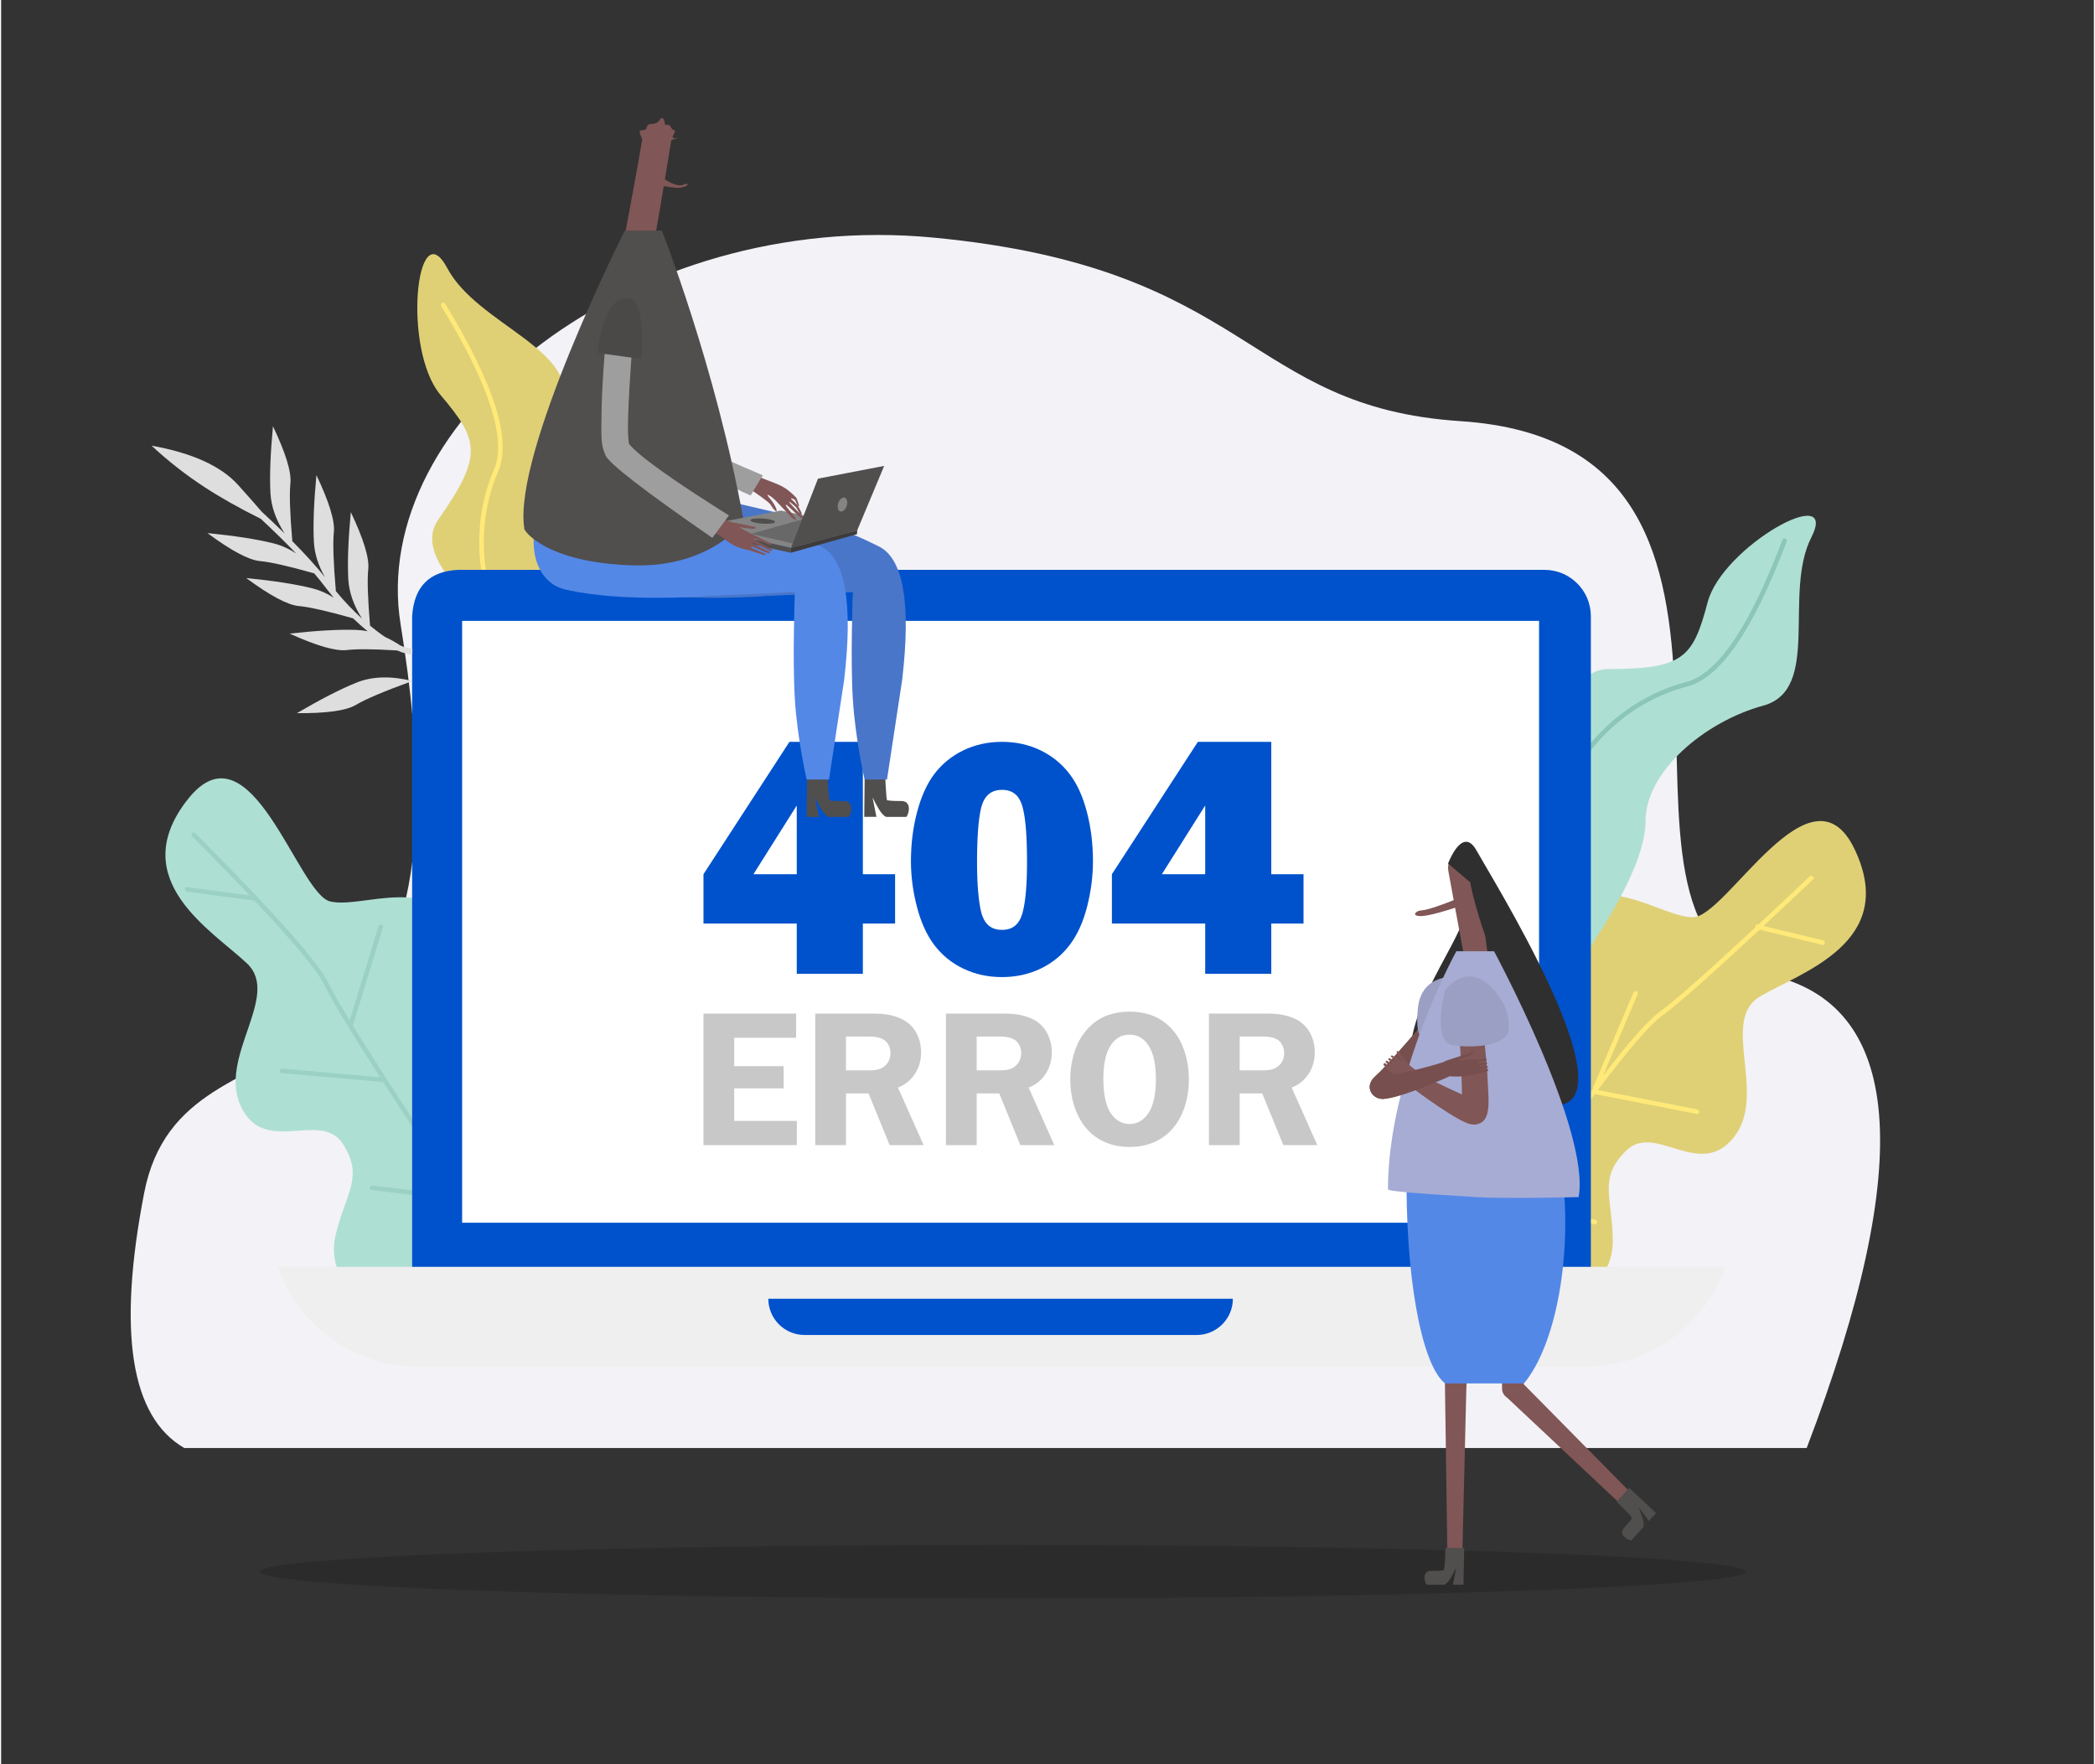 <?xml version="1.0" encoding="UTF-8"?>
<svg id="illustration-builder" width="1096" height="923" viewBox="-10 -30 1166 983" version="1.1" xmlns="http://www.w3.org/2000/svg" xmlns:xlink="http://www.w3.org/1999/xlink" style="pointer-events: inherit;"><rect x="-10" y="-30" width="1166" height="983" fill="#333333" stroke="none"/><g transform="translate(48,43)">
<g><svg xmlns="http://www.w3.org/2000/svg" xmlns:xlink="http://www.w3.org/1999/xlink" width="1000" height="880" viewBox="0 0 1000 880"><defs><path id="path-1--globalStyle3/notfound/bg1" d="M29.918,676.76 L933.856,676.76 C994.845,516.908 987.621,429.002 912.182,413.043 C799.024,389.106 944.262,117.965 740.961,104.649 C620.785,96.777 625.215,19.272 447.266,2.374 C279.634,-13.544 131.932,103.896 150.46,217.992 C198.965,516.678 29.918,418.834 7.521,534.86 C-7.411,612.21 0.055,659.51 29.918,676.76 Z"></path></defs><g id="Symbols--globalStyle3/notfound/bg1" fill="none" fill-rule="evenodd" stroke="none" stroke-width="1"><g id="globalStyle3/notfound/bg1--globalStyle3/notfound/bg1"><ellipse id="shadow--globalStyle3/notfound/bg1" cx="500" cy="802.649" fill="#000" fill-opacity=".15" rx="414" ry="14.918"></ellipse><g id="Path-50--globalStyle3/notfound/bg1" transform="translate(14.136 57)"><mask id="mask-2--globalStyle3/notfound/bg1" fill="#fff"><use xlink:href="#path-1--globalStyle3/notfound/bg1"></use></mask><use id="[color:background]background--globalStyle3/notfound/bg1" fill="#f3f2f7" fill-rule="nonzero" xlink:href="#path-1--globalStyle3/notfound/bg1" opacity="1.00"></use></g></g></g></svg></g></g><g transform="translate(66,96)">
<g><svg xmlns="http://www.w3.org/2000/svg" width="964" height="696" viewBox="0 0 964 696"><g id="Symbols--globalStyle3/bgelements/notfound/2" fill="none" fill-rule="evenodd" stroke="none" stroke-width="1"><g id="globalStyle3/bgelements/notfound/2--globalStyle3/bgelements/notfound/2"><path id="Path-67--globalStyle3/bgelements/notfound/2" fill="#DFD076" d="M788.246,607.561 C810.717,595.785 821.953,581.867 821.953,565.807 C821.953,541.717 813.43,530.385 829.622,514.904 C845.814,499.424 870.381,531.573 889.398,507.64 C908.416,483.708 881.355,442.536 904.048,429.141 C926.741,415.747 981.115,399.18 956.875,347.546 C932.636,295.911 885.326,385.038 866.67,385.038 C848.014,385.038 816.318,356.746 788.246,385.038 C760.174,413.331 788.844,507.64 764.648,507.64 C740.451,507.64 727.962,527.059 727.962,557.634 C727.962,578.018 748.056,594.66 788.246,607.561 Z"></path><path id="Path-67-Copy--globalStyle3/bgelements/notfound/2" fill="#AEDFD3" d="M133.738,610.719 C114.492,594.19 106.675,578.101 110.288,562.453 C115.707,538.98 126.561,529.855 114.265,511.13 C101.97,492.404 70.802,518.202 57.655,490.605 C44.509,463.008 80.137,428.979 61.039,410.822 C41.941,392.666 -7.312,364.293 27.921,319.434 C63.155,274.576 89.203,372.061 107.381,376.258 C125.558,380.454 162.807,360.017 183.795,393.899 C204.783,427.782 155.633,513.225 179.209,518.668 C202.785,524.111 210.586,545.842 203.708,575.633 C199.123,595.494 175.8,607.189 133.738,610.719 Z"></path><path id="Combined-Shape--globalStyle3/bgelements/notfound/2" fill="#9BD1C4" fill-rule="nonzero" d="M130.62,534.49 L130.769,534.5 L187.649,541.499 C188.346,541.585 188.842,542.22 188.756,542.917 C188.676,543.565 188.123,544.039 187.486,544.035 L187.338,544.025 L130.458,537.025 C129.76,536.94 129.264,536.305 129.35,535.607 C129.43,534.96 129.983,534.486 130.62,534.49 Z M32.214,338.176 L36.131,342.123 C77.345,383.751 100.669,410.139 106.349,421.605 L106.687,422.305 C108.706,426.474 112.552,433.215 118.221,442.521 L134.304,389.969 C134.509,389.297 135.221,388.919 135.893,389.125 C136.517,389.316 136.887,389.943 136.772,390.569 L136.737,390.714 L119.995,445.42 C129.2,460.4 142.642,481.342 160.306,508.219 L166.355,517.406 C166.741,517.992 166.58,518.781 165.993,519.168 C165.406,519.555 164.617,519.393 164.23,518.806 L157.325,508.317 C149.703,496.712 142.88,486.231 136.855,476.872 L80.384,471.917 C79.684,471.856 79.166,471.239 79.228,470.539 C79.285,469.889 79.821,469.396 80.458,469.378 L80.607,469.382 L135.114,474.166 C118.711,448.621 108.539,431.838 104.572,423.773 L104.057,422.711 C100.125,414.782 87.135,399.096 65.175,375.769 L65.114,375.776 L65.114,375.776 L65.016,375.772 L27.255,370.762 C26.792,370.7 26.45,370.083 26.49,369.383 C26.528,368.733 26.883,368.24 27.304,368.222 L27.402,368.227 L62.443,372.877 C54.225,364.202 44.83,354.526 34.263,343.854 L30.409,339.969 C29.914,339.471 29.917,338.666 30.415,338.17 C30.913,337.675 31.719,337.677 32.214,338.176 Z"></path><path id="Combined-Shape-Copy--globalStyle3/bgelements/notfound/2" fill="#FFE978" fill-rule="nonzero" d="M756.263,540.681 L756.409,540.706 L812.246,553.612 C812.931,553.771 813.357,554.454 813.199,555.139 C813.052,555.774 812.452,556.188 811.819,556.117 L811.673,556.092 L755.836,543.185 C755.151,543.027 754.725,542.343 754.883,541.659 C755.03,541.023 755.63,540.61 756.263,540.681 Z M933.476,362.291 C933.959,362.801 933.937,363.606 933.426,364.089 L924.295,372.711 C917.776,378.854 911.66,384.588 905.946,389.913 L939.443,397.989 C939.897,398.098 940.173,398.748 940.059,399.44 C939.954,400.083 939.55,400.536 939.129,400.509 L939.032,400.495 L903.724,391.982 C876.229,417.567 858.405,433.338 850.196,439.344 L849.24,440.035 C842.604,444.923 830.71,458.712 813.636,481.317 L869.06,492.107 C869.75,492.242 870.2,492.91 870.066,493.599 C869.941,494.24 869.356,494.674 868.721,494.625 L868.574,494.605 L812.32,483.655 C812.195,483.631 812.077,483.588 811.969,483.531 C803.71,494.525 794.283,507.506 783.7,522.462 L780.544,526.932 C780.139,527.506 779.345,527.644 778.771,527.239 C778.197,526.834 778.059,526.04 778.464,525.466 L781.671,520.924 C792.722,505.307 802.504,491.853 811.026,480.549 C810.956,480.322 810.952,480.074 811.023,479.833 L811.073,479.694 L833.48,426.946 C833.754,426.3 834.502,425.998 835.148,426.273 C835.749,426.528 836.052,427.19 835.872,427.801 L835.822,427.941 L816.566,473.273 C831.191,454.269 841.567,442.523 847.752,437.97 L848.383,437.516 C856.277,431.813 873.962,416.187 901.379,390.688 C901.352,390.508 901.352,390.313 901.385,390.114 C901.49,389.471 901.895,389.018 902.315,389.045 L902.413,389.059 L902.98,389.198 C909.367,383.251 916.268,376.782 923.681,369.793 L931.678,362.24 C932.188,361.758 932.993,361.78 933.476,362.291 Z"></path><path id="Path-68--globalStyle3/bgelements/notfound/2" fill="#AEDFD3" d="M797.828,418.387 C826.058,379.046 840.173,350.113 840.173,331.587 C840.173,303.798 873.194,276.059 905.773,267.147 C938.352,258.236 916.649,204.693 932.602,173.356 C948.555,142.018 882.991,178.512 874.812,209.503 C866.634,240.494 861.357,246.762 819.435,246.762 C791.487,246.762 784.284,303.97 797.828,418.387 Z"></path><path id="Path-79--globalStyle3/bgelements/notfound/2" fill="#8BC6B8" fill-rule="nonzero" d="M916.471,174.799 C916.719,174.141 917.453,173.808 918.11,174.056 C918.768,174.304 919.1,175.037 918.853,175.695 C900.41,224.694 882.056,251.623 863.466,256.468 C830.963,264.938 801.428,291.404 792.431,327.47 C792.261,328.152 791.57,328.567 790.889,328.397 C790.207,328.227 789.792,327.536 789.962,326.854 C799.108,290.192 828.867,263.241 861.824,254.272 L862.824,254.005 C880.319,249.446 898.31,223.05 916.471,174.799 Z"></path><path id="Path-68-Copy--globalStyle3/bgelements/notfound/2" fill="#DFD076" d="M300.853,284.228 C284.184,236.729 267.961,207.456 252.184,196.409 C228.519,179.839 224.587,135.177 236.425,102.12 C248.263,69.062 189.725,55.616 172.551,23.345 C155.376,-8.927 147.359,68.668 168.874,94.113 C190.389,119.557 192.58,127.788 167.582,163.489 C150.917,187.289 195.34,227.536 300.853,284.228 Z"></path><path id="Path-79-Copy--globalStyle3/bgelements/notfound/2" fill="#FFE978" fill-rule="nonzero" d="M169.245,44.554 C168.879,43.954 169.069,43.171 169.669,42.805 C170.269,42.439 171.052,42.629 171.417,43.229 C198.674,87.929 208.595,118.971 200.968,136.603 C187.631,167.43 190.303,206.998 213.185,236.293 C213.617,236.846 213.519,237.646 212.965,238.079 C212.411,238.511 211.612,238.413 211.179,237.859 C187.92,208.081 185.004,168.037 198.226,136.544 L198.632,135.593 C205.81,119 196.086,88.572 169.245,44.554 Z"></path><path id="[color:bgelement]monitor--globalStyle3/bgelements/notfound/2" fill="#0052CC" d="M178.87,191.488 C372.653,191.488 574.318,191.488 783.867,191.488 C798.155,191.488 809.738,203.071 809.738,217.36 L809.738,581.552 C809.738,582.651 808.847,583.542 807.748,583.542 L154.989,583.542 C153.89,583.542 152.999,582.651 152.999,581.552 L152.999,217.36 C154.053,200.776 162.677,192.152 178.87,191.488 Z" opacity="1.00"></path><path id="Combined-Shape--globalStyle3/bgelements/notfound/2" fill="#EFEFEF" d="M884.718,579.831 C873.002,613.212 841.483,635.554 806.106,635.554 L156.631,635.554 C121.254,635.554 89.734,613.212 78.019,579.831 L78.019,579.831 L78.019,579.831 L884.718,579.831 Z"></path><rect id="Rectangle--globalStyle3/bgelements/notfound/2" width="600.021" height="335.335" x="180.86" y="219.917" fill="#FFF"></rect><path id="[color:bgelement]monitor--globalStyle3/bgelements/notfound/2" fill="#0052CC" d="M404.129,416.573 L404.129,388.544 L422.089,388.544 L422.089,361.06 L404.129,361.06 L404.129,287.314 L363.22,287.314 L315.326,361.06 L315.326,388.544 L367.302,388.544 L367.302,416.573 L404.129,416.573 Z M367.302,361.06 L343.173,361.06 L367.302,322.781 L367.302,361.06 Z M481.625,418.387 C489.426,418.387 496.607,416.815 503.168,413.67 C509.729,410.526 515.187,406.051 519.541,400.246 C523.713,394.682 526.888,387.652 529.065,379.156 C531.242,370.66 532.331,362.209 532.331,353.803 C532.331,344.188 531.212,335.087 528.974,326.5 C526.737,317.913 523.592,310.929 519.541,305.547 C515.187,299.741 509.729,295.251 503.168,292.077 C496.607,288.902 489.426,287.314 481.625,287.314 C473.824,287.314 466.643,288.902 460.082,292.077 C453.521,295.251 448.063,299.741 443.709,305.547 C439.718,310.929 436.588,317.913 434.321,326.5 C432.053,335.087 430.919,344.188 430.919,353.803 C430.919,362.209 432.023,370.66 434.23,379.156 C436.437,387.652 439.597,394.682 443.709,400.246 C448.063,406.051 453.521,410.526 460.082,413.67 C466.643,416.815 473.824,418.387 481.625,418.387 Z M481.625,392.082 C478.541,392.082 476.031,391.235 474.096,389.542 C472.161,387.849 470.77,385.218 469.924,381.651 C469.258,378.808 468.729,375.089 468.336,370.494 C467.943,365.898 467.747,360.395 467.747,353.985 C467.747,347.575 467.928,341.845 468.291,336.796 C468.654,331.746 469.198,327.649 469.924,324.505 C470.77,320.937 472.161,318.306 474.096,316.613 C476.031,314.92 478.541,314.073 481.625,314.073 C484.769,314.073 487.294,314.92 489.199,316.613 C491.104,318.306 492.48,320.937 493.326,324.505 C494.112,327.649 494.687,331.746 495.05,336.796 C495.412,341.845 495.594,347.575 495.594,353.985 C495.594,360.395 495.397,365.898 495.004,370.494 C494.611,375.089 494.052,378.808 493.326,381.651 C492.48,385.218 491.104,387.849 489.199,389.542 C487.294,391.235 484.769,392.082 481.625,392.082 Z M631.687,416.573 L631.687,388.544 L649.647,388.544 L649.647,361.06 L631.687,361.06 L631.687,287.314 L590.778,287.314 L542.884,361.06 L542.884,388.544 L594.86,388.544 L594.86,416.573 L631.687,416.573 Z M594.86,361.06 L570.731,361.06 L594.86,322.781 L594.86,361.06 Z" opacity="1.00"></path><path id="ERROR--globalStyle3/bgelements/notfound/2" fill="#C8C8C8" fill-rule="nonzero" d="M367.358,512.003 L367.358,498.538 L332.444,498.538 L332.444,480.377 L359.999,480.377 L359.999,468.008 L332.444,468.008 L332.444,452.195 L366.94,452.195 L366.94,438.731 L315.326,438.731 L315.326,512.003 L367.358,512.003 Z M394.722,512.003 L394.722,483.195 L407.299,483.195 L419.042,512.003 L437.986,512.003 L423.686,479.959 C427.653,478.394 430.793,475.863 433.106,472.366 C435.42,468.869 436.577,464.773 436.577,460.076 C436.577,457.118 436.012,454.248 434.881,451.465 C433.75,448.681 432.106,446.35 429.949,444.471 C427.896,442.662 425.226,441.253 421.938,440.244 C418.65,439.235 414.919,438.731 410.744,438.731 L410.744,438.731 L377.604,438.731 L377.604,512.003 L394.722,512.003 Z M407.299,470.357 L394.722,470.357 L394.722,451.517 L407.613,451.517 C409.7,451.517 411.492,451.717 412.988,452.117 C414.484,452.517 415.684,453.1 416.589,453.865 C417.459,454.596 418.163,455.57 418.703,456.788 C419.242,458.005 419.511,459.31 419.511,460.702 C419.511,462.094 419.268,463.381 418.781,464.564 C418.294,465.747 417.598,466.756 416.693,467.591 C415.684,468.565 414.493,469.269 413.118,469.704 C411.744,470.139 409.804,470.357 407.299,470.357 L407.299,470.357 Z M467.542,512.003 L467.542,483.195 L480.12,483.195 L491.862,512.003 L510.806,512.003 L496.507,479.959 C500.473,478.394 503.613,475.863 505.927,472.366 C508.24,468.869 509.397,464.773 509.397,460.076 C509.397,457.118 508.832,454.248 507.701,451.465 C506.57,448.681 504.927,446.35 502.769,444.471 C500.717,442.662 498.046,441.253 494.759,440.244 C491.471,439.235 487.739,438.731 483.564,438.731 L483.564,438.731 L450.425,438.731 L450.425,512.003 L467.542,512.003 Z M480.12,470.357 L467.542,470.357 L467.542,451.517 L480.433,451.517 C482.52,451.517 484.312,451.717 485.808,452.117 C487.304,452.517 488.505,453.1 489.409,453.865 C490.279,454.596 490.984,455.57 491.523,456.788 C492.062,458.005 492.332,459.31 492.332,460.702 C492.332,462.094 492.088,463.381 491.601,464.564 C491.114,465.747 490.418,466.756 489.514,467.591 C488.505,468.565 487.313,469.269 485.939,469.704 C484.565,470.139 482.625,470.357 480.12,470.357 L480.12,470.357 Z M552.731,513.047 C557.15,513.047 561.229,512.342 564.97,510.933 C568.71,509.524 571.971,507.497 574.755,504.853 C578.234,501.548 580.939,497.338 582.87,492.223 C584.801,487.109 585.767,481.49 585.767,475.367 C585.767,469.313 584.784,463.624 582.818,458.301 C580.852,452.978 577.921,448.577 574.024,445.098 C571.102,442.523 567.866,440.636 564.317,439.435 C560.768,438.235 556.907,437.635 552.731,437.635 C548.591,437.635 544.738,438.235 541.172,439.435 C537.606,440.636 534.379,442.523 531.491,445.098 C527.594,448.577 524.654,452.978 522.671,458.301 C520.688,463.624 519.696,469.313 519.696,475.367 C519.696,481.49 520.662,487.109 522.593,492.223 C524.524,497.338 527.229,501.548 530.708,504.853 C533.491,507.497 536.753,509.524 540.493,510.933 C544.234,512.342 548.313,513.047 552.731,513.047 Z M552.731,500.26 C550.54,500.26 548.522,499.704 546.678,498.59 C544.834,497.477 543.251,495.859 541.929,493.737 C540.641,491.649 539.684,489.023 539.058,485.857 C538.432,482.69 538.119,479.124 538.119,475.158 C538.119,471.192 538.432,467.678 539.058,464.616 C539.684,461.554 540.641,458.98 541.929,456.892 C543.251,454.77 544.79,453.169 546.547,452.091 C548.304,451.012 550.366,450.473 552.731,450.473 C555.097,450.473 557.159,451.012 558.916,452.091 C560.673,453.169 562.212,454.77 563.534,456.892 C564.822,458.98 565.787,461.554 566.431,464.616 C567.074,467.678 567.396,471.192 567.396,475.158 C567.396,479.124 567.074,482.69 566.431,485.857 C565.787,489.023 564.822,491.649 563.534,493.737 C562.212,495.859 560.638,497.477 558.811,498.59 C556.985,499.704 554.958,500.26 552.731,500.26 Z M614.07,512.003 L614.07,483.195 L626.648,483.195 L638.39,512.003 L657.334,512.003 L643.035,479.959 C647.001,478.394 650.141,475.863 652.455,472.366 C654.768,468.869 655.925,464.773 655.925,460.076 C655.925,457.118 655.36,454.248 654.229,451.465 C653.098,448.681 651.455,446.35 649.297,444.471 C647.245,442.662 644.574,441.253 641.287,440.244 C637.999,439.235 634.267,438.731 630.092,438.731 L630.092,438.731 L596.953,438.731 L596.953,512.003 L614.07,512.003 Z M626.648,470.357 L614.07,470.357 L614.07,451.517 L626.961,451.517 C629.048,451.517 630.84,451.717 632.336,452.117 C633.832,452.517 635.033,453.1 635.937,453.865 C636.807,454.596 637.512,455.57 638.051,456.788 C638.59,458.005 638.86,459.31 638.86,460.702 C638.86,462.094 638.616,463.381 638.129,464.564 C637.642,465.747 636.946,466.756 636.042,467.591 C635.033,468.565 633.841,469.269 632.467,469.704 C631.092,470.139 629.153,470.357 626.648,470.357 L626.648,470.357 Z"></path><path id="[color:bgelement]monitor--globalStyle3/bgelements/notfound/2" fill="#0052CC" d="M351.454,597.584 L610.287,597.584 C610.287,608.749 601.236,617.801 590.07,617.801 L371.672,617.801 C360.506,617.801 351.454,608.749 351.454,597.584 L351.454,597.584 L351.454,597.584 Z" opacity="1.00"></path><path id="Combined-Shape-Copy-3--globalStyle3/bgelements/notfound/2" fill="#DEDEDE" d="M121.925,254.345 C130.705,250.803 141.115,250.494 153.154,253.416 C137.527,259.087 127.043,263.524 121.701,266.725 C116.359,269.927 105.387,271.469 88.784,271.351 C102.098,263.555 113.145,257.886 121.925,254.345 Z M75.459,111.467 C82.582,126.466 85.822,137.062 85.178,143.256 C84.558,149.213 84.914,159.964 86.245,175.508 C93.561,182.903 99.616,189.583 104.412,195.551 C100.656,188.956 98.607,182.413 98.263,175.922 C97.762,166.468 98.231,154.06 99.67,138.699 C106.793,153.697 110.033,164.293 109.389,170.487 C108.761,176.52 109.134,187.47 110.507,203.335 C115.008,208.829 120.036,214.094 125.106,218.712 C120.375,211.256 117.817,203.866 117.428,196.543 C116.927,187.089 117.396,174.681 118.836,159.319 C125.959,174.317 129.198,184.914 128.554,191.108 C127.945,196.966 128.279,207.459 129.556,222.587 C132.404,224.956 135.219,227.079 137.916,228.882 C140.744,230.159 143.587,231.746 146.444,233.644 C148.724,234.617 150.795,235.198 152.574,235.318 L153.152,235.341 L153.119,238.602 C150.695,238.578 147.832,237.797 144.685,236.403 C131.417,235.596 122.091,235.521 116.708,236.175 C110.526,236.928 99.875,233.873 84.755,227.013 C100.089,225.306 112.487,224.62 121.948,224.956 C124.019,225.03 126.097,225.277 128.184,225.696 C125.485,223.494 122.766,221.077 120.089,218.506 C105.761,214.458 95.698,212.177 89.902,211.664 C83.699,211.114 73.915,205.912 60.552,196.058 C75.906,197.576 88.176,199.483 97.36,201.779 C101.45,202.801 105.424,204.532 109.283,206.971 C107.952,205.391 106.66,203.788 105.418,202.172 L104.624,201.13 C102.798,198.706 100.733,196.145 98.431,193.448 C84.123,189.407 74.075,187.13 68.285,186.617 C62.081,186.068 52.298,180.866 38.935,171.012 C54.289,172.53 66.558,174.437 75.743,176.733 C80.091,177.82 84.308,179.707 88.395,182.395 C82.725,176.465 76.153,170.017 68.68,163.055 C56.731,157.121 46.319,151.26 37.444,145.473 C27.007,138.667 17.126,130.941 7.801,122.293 C30.537,126.391 46.643,133.719 56.118,144.278 C61.483,150.255 65.841,155.19 69.194,159.082 L68.502,158.443 C73.353,162.919 77.848,167.192 81.987,171.264 C77.092,163.67 74.447,156.146 74.052,148.691 C73.55,139.237 74.02,126.829 75.459,111.467 Z"></path></g></g></svg></g></g><g transform="translate(178,0)">
<g transform="translate(113,31)">

<g><svg xmlns="http://www.w3.org/2000/svg" width="125" height="165" viewBox="0 0 125 165"><g id="Symbols--globalStyle3/sittingpeople/mansitting/head/1" fill="none" fill-rule="evenodd" stroke="none" stroke-width="1"><g id="globalStyle3/sittingpeople/mansitting/head/1--globalStyle3/sittingpeople/mansitting/head/1" fill="#815656"><path id="[skin]head--globalStyle3/sittingpeople/mansitting/head/1" d="M67.226,4.794 L67.352,4.805 C68.459,5.004 68.918,7.792 68.933,8.565 L68.933,8.565 L68.938,8.597 C68.961,8.656 69.062,8.61 69.301,8.565 L69.301,8.565 L69.388,8.549 C69.666,8.503 70.097,8.47 70.745,8.565 L70.745,8.565 L70.924,8.604 C72.188,8.98 72.323,11.213 73.976,11.541 L73.976,11.541 L74.103,11.575 C75.424,12.03 72.652,14.842 73.22,15.585 L73.22,15.585 L73.296,15.668 C74.059,16.359 76.734,15.585 76.734,15.585 L76.734,15.585 L72.415,17.13 L72.413,17.143 C72.346,17.549 70.666,27.809 68.815,38.975 C72.195,41.124 76.559,43.176 79.378,41.787 L79.378,41.787 L79.498,41.731 C81.874,40.643 82.947,42.522 77.898,43.502 L77.898,43.502 L77.575,43.556 C75.704,43.83 73.179,43.492 70.63,43.088 L69.731,42.943 L69.438,42.896 C69.022,42.828 68.607,42.762 68.197,42.698 C66.49,52.969 64.773,63.173 64.142,66.513 L64.142,66.513 L64.07,66.881 C62.637,74.019 60.018,74.931 60.018,74.931 L60.018,74.931 C59.797,74.928 54.626,74.841 50.421,74.367 L50.421,74.367 L50.183,74.334 C46.154,73.669 46.846,68.226 46.846,68.226 L46.846,68.226 L46.848,68.214 C46.99,67.461 54.079,29.729 56.15,16.986 L56.15,16.986 L56.159,16.907 C56.239,15.493 52.942,11.541 56.15,11.541 L56.15,11.541 L56.393,11.537 C59.361,11.442 58.269,9.579 59.42,8.565 L59.42,8.565 L59.517,8.489 C60.711,7.658 64,8.73 65.742,6.042 C66.325,5.141 66.817,4.794 67.226,4.794 L67.226,4.794 Z" fill="#815656" opacity="1.00"></path></g></g></svg></g>
</g>
<g transform="translate(68,177)">

<g><svg xmlns="http://www.w3.org/2000/svg" width="251" height="250" viewBox="0 0 251 250"><g id="Symbols--globalStyle3/sittingpeople/mansitting/bottom/2" fill="none" fill-rule="evenodd" stroke="none" stroke-width="1"><g id="globalStyle3/sittingpeople/mansitting/bottom/2--globalStyle3/sittingpeople/mansitting/bottom/2"><path id="[skin]leg--globalStyle3/sittingpeople/mansitting/bottom/2" fill="#815656" d="M97.899,92.013 L229.761,105.895 L229.838,105.894 C233.52,105.887 236.525,108.805 236.656,112.458 L236.66,112.692 C236.66,112.693 236.66,112.701 236.66,112.716 L236.659,112.734 L236.659,112.734 C236.659,112.832 236.657,112.93 236.653,113.027 C236.539,118.247 235.094,182.99 235.094,182.99 L235.094,182.99 L225.544,183.938 L223.26,118.895 L96.895,105.934 L97.899,92.013 Z" opacity="1.00"></path><path id="shoes--globalStyle3/sittingpeople/mansitting/bottom/2" fill="#514E4E" d="M224.894,248.113 L231.684,248.113 L229.525,237.323 C229.525,237.323 232.667,243.71 234.535,245.989 C236.284,248.121 237.199,248.121 237.199,248.121 L248.396,248.121 C250.094,245.847 251.19,239.301 245.617,239.285 C243.543,239.279 240.994,239.381 237.665,238.883 C236.562,238.722 235.095,182.994 235.095,182.994 L225.544,183.939 L224.894,248.113 Z"></path><path id="[clothes]pants--globalStyle3/sittingpeople/mansitting/bottom/2" fill="#5488e7" d="M73,95.159 C73.104,108.023 79.299,118.777 90.453,121.404 C122.889,129.044 171.118,125 171.118,125 L218.557,122.876 C218.557,122.876 217.143,160.181 218.557,182.635 C219.971,205.088 225.132,227.307 225.132,227.307 L237.571,227.307 C237.571,227.307 240.389,208.797 246.025,171.775 C251.024,128.967 246.668,104.174 232.958,97.396 C212.585,87.324 205.151,85.424 159.242,74.659 C131.036,68.045 105.983,65.939 94.213,67.483 C80.053,69.339 72.924,85.23 73,95.159 Z" opacity="1.00"></path><path id="shadow--globalStyle3/sittingpeople/mansitting/bottom/2" fill="#000" fill-opacity=".13" d="M73,95.159 C73.104,108.023 79.299,118.777 90.453,121.404 C122.889,129.044 171.118,125 171.118,125 L218.557,122.876 C218.557,122.876 217.143,160.181 218.557,182.635 C219.971,205.088 225.132,227.307 225.132,227.307 L237.571,227.307 C237.571,227.307 240.389,208.797 246.025,171.775 C251.024,128.967 246.668,104.174 232.958,97.396 C212.585,87.324 205.151,85.424 159.242,74.659 C131.036,68.045 105.983,65.939 94.213,67.483 C80.053,69.339 72.924,85.23 73,95.159 Z"></path><path id="[skin]leg--globalStyle3/sittingpeople/mansitting/bottom/2" fill="#815656" d="M65.826,92.069 L197.688,105.951 L197.765,105.95 C201.447,105.943 204.453,108.861 204.583,112.514 L204.587,112.748 C204.587,112.876 203.022,183.046 203.022,183.046 L203.022,183.046 L193.471,183.994 L191.187,118.95 L64.822,105.99 L65.826,92.069 Z" opacity="1.00"></path><path id="shoes--globalStyle3/sittingpeople/mansitting/bottom/2" fill="#514E4E" d="M192.821,248.169 L199.611,248.169 L197.452,237.378 C197.452,237.378 200.595,243.766 202.461,246.045 C204.211,248.177 205.127,248.177 205.127,248.177 L216.323,248.177 C218.02,245.903 219.117,239.357 213.544,239.341 C211.471,239.335 208.921,239.437 205.593,238.939 C204.49,238.778 203.022,183.05 203.022,183.05 L193.471,183.994 L192.821,248.169 Z"></path><path id="[clothes]pants--globalStyle3/sittingpeople/mansitting/bottom/2" fill="#5488e7" d="M40.689,95.159 C40.793,108.023 46.987,118.777 58.142,121.404 C90.578,129.044 138.807,125 138.807,125 L186.245,122.876 C186.245,122.876 184.832,160.181 186.245,182.635 C187.659,205.088 192.821,227.307 192.821,227.307 L205.259,227.307 C205.259,227.307 208.078,208.797 213.714,171.775 C218.712,128.967 214.357,104.174 200.647,97.396 C180.274,87.324 172.839,85.424 126.93,74.659 C98.725,68.045 73.672,65.939 61.902,67.483 C47.741,69.339 40.612,85.23 40.689,95.159 Z" opacity="1.00"></path></g></g></svg></g>
</g>
<g transform="translate(87,96)">

<g><svg xmlns="http://www.w3.org/2000/svg" xmlns:xlink="http://www.w3.org/1999/xlink" width="219" height="201" viewBox="0 0 219 201"><defs><polygon id="path-1--globalStyle3/sittingpeople/mansitting/top/2" points="0.782 0.652 49.359 0.652 49.359 49.808 0.782 49.808"></polygon></defs><g id="Symbols--globalStyle3/sittingpeople/mansitting/top/2" fill="none" fill-rule="evenodd" stroke="none" stroke-width="1"><g id="globalStyle3/sittingpeople/mansitting/top/2--globalStyle3/sittingpeople/mansitting/top/2"><path id="Combined-Shape--globalStyle3/sittingpeople/mansitting/top/2" fill="#9E9E9E" d="M80.954,58.39 L93.837,60.573 C93.837,60.573 89.035,96.314 88.741,106.271 C88.716,107.143 88.726,108.01 88.703,108.876 C95.575,114.485 115.792,124.476 149.351,138.848 L149.351,138.848 L142.643,149.941 C100.936,132.007 78.781,120.974 76.18,116.84 L76.18,116.84 C76.093,116.712 76.004,116.586 75.92,116.457 C74.58,115.117 73.771,113.252 73.824,111.21 C73.833,110.861 73.867,110.52 73.923,110.186 C73.501,105.617 74.48,99.435 75.264,92.917 C77.221,76.662 80.954,58.39 80.954,58.39 L80.954,58.39 Z"></path><path id="[clothes]tshirt--globalStyle3/sittingpeople/mansitting/top/2" fill="#514e4e" d="M93.133,2.5 C93.133,2.5 122.944,77.53 138.687,164 C138.92,165.287 119.764,190.197 77.349,189 C27,187.579 15.501,168.463 16.5,168.463 C9.863,126.71 72.477,2.5 72.477,2.5 L93.133,2.5 Z" opacity="1.00"></path><g id="Group-14--globalStyle3/sittingpeople/mansitting/top/2" transform="translate(111.5 121)"><polygon id="Fill-1--globalStyle3/sittingpeople/mansitting/top/2" fill="#848484" points="0.987 49.533 0.987 49.533 54.347 57.621 89.742 43.066 47.223 37.305" transform="rotate(4 45.364 47.463)"></polygon><polygon id="Fill-2--globalStyle3/sittingpeople/mansitting/top/2" fill="#514E4E" points="0.507 49.019 0.512 51.232 53.867 59.138 53.867 56.368 0.507 48.281" transform="rotate(4 27.187 53.71)"></polygon><polygon id="Fill-3--globalStyle3/sittingpeople/mansitting/top/2" fill="#3D3B3B" points="53.906 59.493 53.906 62.263 90.015 49.336 90.011 47.164" transform="rotate(4 71.96 54.713)"></polygon><g id="Group-13--globalStyle3/sittingpeople/mansitting/top/2" transform="translate(30.122 .272)"><path id="Fill-4--globalStyle3/sittingpeople/mansitting/top/2" fill="#514E4E" d="M14.634,43.032 C14.636,43.828 11.545,44.48 7.731,44.485 C3.917,44.491 0.825,43.852 0.825,43.056 C0.823,42.26 3.912,41.608 7.725,41.603 C11.541,41.595 14.634,42.236 14.634,43.032" transform="rotate(4 7.73 43.044)"></path><polygon id="Fill-6--globalStyle3/sittingpeople/mansitting/top/2" fill="#686868" points="29.534 56.565 1.469 52.068 29.982 41.814 56.423 47.278" transform="rotate(4 28.946 49.19)"></polygon><g id="Group-10--globalStyle3/sittingpeople/mansitting/top/2" transform="translate(19.456)"><mask id="mask-2--globalStyle3/sittingpeople/mansitting/top/2" fill="#fff"><use xlink:href="#path-1--globalStyle3/sittingpeople/mansitting/top/2"></use></mask></g></g></g><path id="[skin]hand--globalStyle3/sittingpeople/mansitting/top/2" fill="#815656" d="M147.663,139.906 L147.782,139.933 C147.965,139.978 147.991,139.997 155.665,142.996 C158.603,144.144 160.807,145.204 162.853,146.693 C165.845,148.871 168.051,151.364 168.051,151.364 C168.051,151.364 169.286,154.239 169.537,155.558 C169.786,156.876 168.586,155.711 167.924,153.764 C167.262,151.817 165.864,151.819 165.242,151.664 C164.617,151.508 165.616,152.524 166.206,152.971 C166.796,153.417 168.551,155.444 168.756,155.62 C168.962,155.795 171.901,160.856 170.885,160.758 C169.868,160.66 168.808,157.905 168.193,157.004 C167.577,156.103 164.602,153.679 164.124,153.494 C163.645,153.308 164.39,154.404 168.533,158.62 C172.676,162.835 172.605,163.398 172.031,163.474 C171.457,163.552 164.282,156.735 163.186,155.745 L163.113,155.681 C162.062,154.769 161.503,155.133 163.708,157.767 C165.964,160.462 168.481,163.457 167.856,163.672 C167.232,163.887 165.484,162.348 165.484,162.348 C165.484,162.348 158.654,155.059 156.698,153.046 C154.741,151.034 152.368,149.443 152.034,149.769 C151.699,150.097 153.267,151.357 154.788,153.594 C156.309,155.833 157.652,158.701 156.92,158.804 C156.189,158.911 154.457,156.533 153.636,155.088 C152.812,153.643 144.507,148.02 144.507,148.02 C144.109,147.796 143.748,147.535 143.434,147.242 C141.721,146.027 141.132,143.702 142.137,141.793 C143.194,139.787 145.628,138.977 147.663,139.906 Z" opacity="1.00"></path><polygon id="Fill-8--globalStyle3/sittingpeople/mansitting/top/2" fill="#514E4E" points="166.771 180.977 179.052 141.487 215.349 131.819 202.826 168.815" transform="rotate(4 191.06 156.398)"></polygon><path id="Fill-11--globalStyle3/sittingpeople/mansitting/top/2" fill="#848484" d="M191.347,154.51 C190.81,156.674 191.454,158.696 192.789,159.026 C194.122,159.359 195.637,157.873 196.174,155.712 C196.711,153.549 196.067,151.527 194.734,151.194 C193.401,150.864 191.884,152.349 191.347,154.51" transform="rotate(4 193.76 155.11)"></path><path id="[skin]hand--globalStyle3/sittingpeople/mansitting/top/2" fill="#815656" d="M124,163.008 C125.5,162.348 127.306,162.514 128.687,163.596 L128.687,163.596 L131.164,164.702 C131.164,164.702 143.351,167.256 143.725,167.293 C145.496,167.467 146.37,168.506 143.768,168.665 C143.41,168.688 137.751,168.054 136.681,167.674 C136.55,167.629 136.129,167.783 138.719,169.183 C139.647,169.681 149.476,174.625 150.841,175.301 L150.961,175.36 C152.498,176.103 154.156,176.708 154.078,177.217 C153.979,177.863 153.608,177.742 151.594,176.91 C151.32,176.795 148.353,175.579 147.114,175.091 C146.369,174.797 144.746,174.065 144.746,174.065 L144.746,174.065 L144.543,174.604 C144.571,174.656 153.862,179.828 153.919,179.853 C155.017,180.331 154.636,181.352 153.869,181.079 C153.734,181.029 144.003,176.37 143.984,176.399 C143.929,176.484 143.758,176.881 143.731,176.997 C143.72,177.052 152.32,180.972 152.374,180.996 C153.913,181.673 153.029,182.469 152.415,182.281 C152.027,182.163 143.207,178.392 143.189,178.436 C143.174,178.477 142.903,179.187 142.903,179.187 C142.903,179.187 150.535,182.4 150.584,182.427 C151.309,182.819 150.758,183.498 150.136,183.293 C149.651,183.132 142.743,180.9 142.096,180.685 C141.104,180.353 133.77,179.655 127.603,173.851 C127.603,173.851 125.379,172.399 124.026,171.503 L123.841,171.489 C123.308,171.437 122.775,171.283 122.271,171.017 C120.193,169.921 119.397,167.349 120.492,165.271 C121.189,163.948 122.484,163.145 123.87,163.018 Z" opacity="1.00"></path><path id="Combined-Shape--globalStyle3/sittingpeople/mansitting/top/2" fill="#9E9E9E" d="M61.318,70.618 L76.335,71.181 C76.335,71.181 73.573,107.405 74.391,117.333 C74.471,118.303 74.594,119.264 74.667,120.228 C74.736,120.553 74.783,120.885 74.806,121.222 C79.762,127.656 98.331,140.977 130.511,161.186 L130.511,161.186 L121.261,173.673 C83.382,147.504 63.531,132.154 61.708,127.622 L61.708,127.622 C61.477,127.145 61.293,126.649 61.165,126.141 C58.999,121.781 59.441,113.926 59.509,105.564 C59.644,89.191 61.318,70.618 61.318,70.618 L61.318,70.618 Z"></path><polygon id="Path-3--globalStyle3/sittingpeople/mansitting/top/2" fill="#9E9E9E" points="142.585 150.01 149.293 138.917 140.315 135.071 137.358 147.666"></polygon><path id="[clothes]tshirt--globalStyle3/sittingpeople/mansitting/top/2" fill="#514e4e" d="M54.5,66.485 L76.555,77.129 C76.555,77.129 89.312,47.55 80.714,43.08 C66.993,35.946 54.5,66.485 54.5,66.485" transform="rotate(-18 69.096 59.565)" opacity="1.00"></path><path id="shadow--globalStyle3/sittingpeople/mansitting/top/2" fill="#000" fill-opacity=".08" d="M54.5,66.485 L76.555,77.129 C76.555,77.129 89.312,47.55 80.714,43.08 C66.993,35.946 54.5,66.485 54.5,66.485" transform="rotate(-18 69.096 59.565)"></path></g></g></svg></g>
</g></g><g transform="translate(656,427)">
<g transform="translate(319,0) scale(-1, 1)">
<g transform="translate(106,10)">

<g><svg xmlns="http://www.w3.org/2000/svg" xmlns:xlink="http://www.w3.org/1999/xlink" width="126" height="165" viewBox="0 0 126 165"><defs><path id="path-1--globalStyle3/people/woman/head/2" d="M62.7,2 C60.858,2.025 58.898,3.377 56.94,6.922 L56.94,6.922 C49.021,21.265 -25.662,141.163 9.751,148.541 L9.751,148.541 C29.967,152.754 43.21,123.707 49.483,61.405 L49.483,61.405 C56.446,43.879 60.44,25.973 60.44,24.623 L60.44,24.623 L72.818,14.14 C72.818,14.14 68.366,2.079 62.808,2 L62.808,2 L62.7,2 Z"></path></defs><g id="Symbols--globalStyle3/people/woman/head/2" fill="none" fill-rule="evenodd" stroke="none" stroke-width="1"><g id="globalStyle3/people/woman/head/2--globalStyle3/people/woman/head/2"><path id="[hair]hair--globalStyle3/people/woman/head/2" fill="#2f2f2f" d="M28.801,72.374 C24.875,97.203 80.36,180.203 92.445,135.594 L92.445,135.594 C102.946,96.834 59.523,52.802 63.395,36.917 L63.395,36.917 C64.076,34.12 63.521,32.915 62.134,32.915 L62.134,32.915 C55.639,32.913 30.871,59.284 28.801,72.374 L28.801,72.374 Z" opacity="1.00"></path><path id="[skin]head--globalStyle3/people/woman/head/2" fill="#815656" d="M65.019,6.921 C66.779,6.921 66.449,8.891 66.47,9.914 C66.471,10.016 66.704,9.731 66.939,9.448 C67.171,9.167 67.406,8.886 67.422,8.977 C67.513,9.451 67.025,10.51 67.706,10.633 C67.817,10.654 67.937,10.666 68.071,10.672 C74.339,10.946 72.597,18.721 72.597,18.721 L72.595,18.733 C72.534,19.062 71.264,25.966 69.689,34.511 C74.315,36.376 84.004,40.098 88.119,40.298 L88.119,40.298 L88.229,40.305 C90.826,40.517 93.77,43.672 87.304,43.37 L87.304,43.37 L87.081,43.357 C82.899,43.086 74.493,40.569 68.904,38.764 C66.773,50.323 64.378,63.289 63.673,67.024 C62.317,74.186 59.723,75.088 59.723,75.088 C59.723,75.088 57.644,76.011 53.53,75.548 C49.416,75.082 50.105,69.666 50.105,69.666 C50.105,69.666 55.013,30.914 57.017,18.583 C57.636,14.773 58.68,7.007 64.991,6.921 L64.991,6.921 Z" opacity="1.00"></path><mask id="mask-2--globalStyle3/people/woman/head/2" fill="#fff"><use xlink:href="#path-1--globalStyle3/people/woman/head/2"></use></mask><use id="[hair]hair--globalStyle3/people/woman/head/2" fill="#2f2f2f" xlink:href="#path-1--globalStyle3/people/woman/head/2" opacity="1.00"></use></g></g></svg></g>
</g>
<g transform="translate(45,176)">

<g><svg xmlns="http://www.w3.org/2000/svg" width="251" height="250" viewBox="0 0 251 250"><g id="Symbols--globalStyle3/people/woman/bottom/3" fill="none" fill-rule="evenodd" stroke="none" stroke-width="1"><g id="globalStyle3/people/woman/bottom/3--globalStyle3/people/woman/bottom/3"><path id="[skin]leg--globalStyle3/people/woman/bottom/3" fill="#815656" d="M137.093,59.741 L135.524,140.186 C135.53,140.294 135.534,140.404 135.534,140.514 C135.534,140.626 134.219,232.11 134.219,232.11 L134.219,232.11 L125.877,232.937 L123.653,141.179 C123.642,141.071 123.635,140.962 123.63,140.852 L123.63,140.852 L123.624,140.852 L120.823,59.741 L137.093,59.741 Z" opacity="1.00"></path><path id="Fill-11--globalStyle3/people/woman/bottom/3" fill="#514E4E" d="M125.241,249.939 L131.171,249.939 L129.286,240.514 C129.286,240.514 132.031,246.092 133.662,248.083 C135.19,249.945 135.99,249.945 135.99,249.945 L145.769,249.945 C147.252,247.959 148.21,242.241 143.342,242.227 C141.531,242.223 139.303,242.311 136.397,241.876 C135.432,241.735 135.305,229.429 135.305,229.429 L124.829,229.448 L125.241,249.939 Z"></path><path id="[skin]leg--globalStyle3/people/woman/bottom/3" fill="#815656" d="M105.294,59.797 L103.723,140.308 C103.73,140.419 103.733,140.53 103.733,140.642 C103.737,142.767 102.626,144.634 100.952,145.689 C92.946,153.201 35.067,207.509 35.067,207.509 L35.067,207.509 L28.676,202.084 L91.73,138.171 L89.024,59.797 L105.294,59.797 Z" opacity="1.00"></path><path id="Fill-27--globalStyle3/people/woman/bottom/3" fill="#514E4E" d="M22.037,221.307 L27.967,221.307 L26.083,211.882 C26.083,211.882 28.827,217.46 30.458,219.451 C31.986,221.313 32.786,221.313 32.786,221.313 L42.566,221.313 C44.048,219.328 45.007,213.61 40.139,213.596 C38.327,213.591 36.1,213.679 33.193,213.246 C32.229,213.105 32.101,200.798 32.101,200.798 L21.625,200.816 L22.037,221.307 Z" transform="rotate(48 32.696 211.055)"></path><path id="[clothes]pants--globalStyle3/people/woman/bottom/3" fill="#5488e7" d="M156.918,18.028 C157.737,76.421 149.071,126.785 135.534,137.784 L91.542,137.784 C73.775,116.449 64.112,66.059 70.507,18.028 L156.918,18.028 Z" opacity="1.00"></path></g></g></svg></g>
</g>
<g transform="translate(100,61)">

<g><svg xmlns="http://www.w3.org/2000/svg" xmlns:xlink="http://www.w3.org/1999/xlink" width="219" height="201" viewBox="0 0 219 201"><defs><path id="path-1--globalStyle3/people/woman/top/2" d="M48.427,40.454 C48.427,40.454 55.955,26 66.955,26 C73.461,26 79.88,31.875 80.649,34.565 C81.417,37.256 87.359,62.673 76.071,64.352 C64.501,66.075 45.965,64.745 45.115,55.656 C44.264,46.567 48.427,40.454 48.427,40.454"></path></defs><g id="Symbols--globalStyle3/people/woman/top/2" fill="none" fill-rule="evenodd" stroke="none" stroke-width="1"><g id="globalStyle3/people/woman/top/2--globalStyle3/people/woman/top/2"><path id="[skin]hand--globalStyle3/people/woman/top/2" fill="#815656" d="M117.216,79.512 C110.258,72.867 87.884,46.5 87.884,46.5 L77.364,53.726 C77.364,53.726 87.914,68.061 98.248,79.902 C104.611,87.192 110.086,94.274 115.362,94.288 C120.201,94.3 123.272,89.854 122.295,86.135 C121.49,83.072 119.233,81.437 117.216,79.512" opacity="1.00"></path><path id="shadow--globalStyle3/people/woman/top/2" fill="#000" fill-opacity=".08" d="M117.216,79.512 C110.258,72.867 87.884,46.5 87.884,46.5 L77.364,53.726 C77.364,53.726 87.914,68.061 98.248,79.902 C104.611,87.192 110.086,94.274 115.362,94.288 C120.201,94.3 123.272,89.854 122.295,86.135 C121.49,83.072 119.233,81.437 117.216,79.512"></path><path id="[clothes]tshirt--globalStyle3/people/woman/top/2" fill="#a7acd4" d="M76.903,26 C88.48,27.128 94.741,33.23 95.688,44.307 C97.107,60.922 93.505,61.67 86.4,63.335 C79.295,65 59.588,44.536 67.233,35.268 C72.33,29.089 75.553,26 76.903,26 Z" opacity="1.00"></path><path id="shadow--globalStyle3/people/woman/top/2" fill="#000" fill-opacity=".08" d="M76.903,26 C88.48,27.128 94.741,33.23 95.688,44.307 C97.107,60.922 93.505,61.67 86.4,63.335 C79.295,65 59.588,44.536 67.233,35.268 C72.33,29.089 75.553,26 76.903,26 Z"></path><path id="[clothes]tshirt--globalStyle3/people/woman/top/2" fill="#a7acd4" d="M74.21,11.999 C74.21,11.999 112.302,80.822 112.302,144.574 C112.302,145.762 97.302,146.862 63.162,148.972 C46.889,149.976 6.085,148.972 6.085,148.972 C-0.666,111.801 53.2,11.999 53.2,11.999 L74.21,11.999 Z" opacity="1.00"></path><path id="[skin]hand--globalStyle3/people/woman/top/2" fill="#815656" d="M59.732,52.39 L72.743,53.414 C72.743,53.414 71.16,79.143 71.077,91.78 C80.041,87.822 90.27,82.65 93.19,81.154 L98.075,77.279 C98.075,77.279 101.03,75.312 104.113,71.129 C104.701,70.331 105.697,68.821 106.18,68.239 C106.942,67.32 107.851,67.377 107.411,68.374 C107.079,69.125 105.753,71.165 104.304,73.489 C104.236,73.599 103.539,74.06 105.885,72.399 C106.755,71.781 109.044,70.646 109.659,70.198 C110.294,69.736 111.01,70.406 110.521,70.913 C110.323,71.118 108.06,72.585 108.06,72.585 L108.06,72.585 L108.796,73.299 C108.856,73.295 110.718,71.946 110.763,71.904 C111.718,71.013 112.477,72.013 111.91,72.56 C111.811,72.656 109.853,74.103 109.87,74.131 C109.925,74.21 110.411,74.698 110.488,74.784 C110.488,74.784 111.288,74.159 112.439,73.218 C113.191,72.603 114.117,73.384 113.262,74.124 C112.13,75.104 111.544,75.729 111.565,75.749 L111.565,75.749 L112.013,76.229 C112.013,76.229 113.563,74.536 113.604,74.501 C114.241,73.965 115.251,74.845 114.635,75.483 C114.292,75.837 113.456,76.917 112.993,77.384 C112.282,78.099 108.224,82.232 102.454,85.373 C102.454,85.373 101.442,86.089 100.228,86.944 C100.03,87.157 99.807,87.355 99.56,87.534 C99.495,87.58 99.429,87.625 99.362,87.669 C97.383,89.176 72.846,107.543 65.885,108.425 L65.885,108.425 C63.261,108.962 60.419,108.108 58.666,105.998 C58.098,105.315 57.695,104.563 57.451,103.781 C55.646,99.603 56.335,92.487 56.689,84.915 C57.404,69.657 59.732,52.39 59.732,52.39 L59.732,52.39 Z" opacity="1.00"></path><path id="[skin]hand--globalStyle3/people/woman/top/2" fill="#815656" d="M65.606,69.622 C63.49,68.206 64.783,67.82 66.374,68.562 C66.689,68.708 78.581,72.567 79.159,72.735 C79.969,72.97 80.736,73.323 81.395,73.777 C81.429,73.785 81.464,73.795 81.499,73.804 C81.693,73.859 103.271,80.803 114.67,80.76 C115.578,80.756 116.457,80.912 117.38,81.171 C121.166,82.235 123.311,85.957 122.171,89.488 C121.344,92.043 119.02,93.79 116.364,94.158 L116.365,94.166 C109.234,95.731 78.168,81.775 78.19,81.766 C78.093,81.723 77.999,81.677 77.906,81.628 C77.873,81.621 77.84,81.614 77.806,81.607 L77.619,81.638 C77.254,81.691 76.886,81.718 76.532,81.736 C68.076,82.157 61.642,80.17 60.625,79.939 C59.963,79.787 57.526,78.987 57.032,78.868 C56.14,78.652 56.464,77.398 57.312,77.518 C57.367,77.526 60.761,78.47 60.761,78.47 L60.761,78.47 L60.85,77.84 C60.856,77.812 58.897,77.264 57.374,77.027 C56.222,76.849 56.534,75.722 57.525,75.849 C58.925,76.029 60.854,76.416 61.143,76.474 L61.18,76.482 C61.193,76.37 61.309,75.713 61.308,75.62 C61.307,75.588 57.718,75.057 57.577,75.029 C56.782,74.864 56.824,73.639 58.148,73.892 C58.21,73.903 61.661,74.401 61.713,74.373 L61.713,74.373 L61.905,73.399 C61.905,73.399 58.051,73.009 57.763,72.94 C57.055,72.769 57.257,71.841 58.06,71.901 C58.838,71.959 68.514,72.468 69.605,72.537 C72.545,72.718 72.269,72.386 72.135,72.357 C71.026,72.126 65.898,69.818 65.606,69.622 Z" opacity="1.00"></path><path id="shadow--globalStyle3/people/woman/top/2" fill="#000" fill-opacity=".08" d="M65.606,69.622 C63.49,68.206 64.783,67.82 66.374,68.562 C66.689,68.708 78.581,72.567 79.159,72.735 C79.969,72.97 80.736,73.323 81.395,73.777 C81.429,73.785 81.464,73.795 81.499,73.804 C81.693,73.859 103.271,80.803 114.67,80.76 C115.578,80.756 116.457,80.912 117.38,81.171 C121.166,82.235 123.311,85.957 122.171,89.488 C121.344,92.043 119.02,93.79 116.364,94.158 L116.365,94.166 C109.234,95.731 78.168,81.775 78.19,81.766 C78.093,81.723 77.999,81.677 77.906,81.628 C77.873,81.621 77.84,81.614 77.806,81.607 L77.619,81.638 C77.254,81.691 76.886,81.718 76.532,81.736 C68.076,82.157 61.642,80.17 60.625,79.939 C59.963,79.787 57.526,78.987 57.032,78.868 C56.14,78.652 56.464,77.398 57.312,77.518 C57.367,77.526 60.761,78.47 60.761,78.47 L60.761,78.47 L60.85,77.84 C60.856,77.812 58.897,77.264 57.374,77.027 C56.222,76.849 56.534,75.722 57.525,75.849 C58.925,76.029 60.854,76.416 61.143,76.474 L61.18,76.482 C61.193,76.37 61.309,75.713 61.308,75.62 C61.307,75.588 57.718,75.057 57.577,75.029 C56.782,74.864 56.824,73.639 58.148,73.892 C58.21,73.903 61.661,74.401 61.713,74.373 L61.713,74.373 L61.905,73.399 C61.905,73.399 58.051,73.009 57.763,72.94 C57.055,72.769 57.257,71.841 58.06,71.901 C58.838,71.959 68.514,72.468 69.605,72.537 C72.545,72.718 72.269,72.386 72.135,72.357 C71.026,72.126 65.898,69.818 65.606,69.622 Z"></path><path id="[clothes]tshirt--globalStyle3/people/woman/top/2" fill="#a7acd4" d="M48.427,40.454 C48.427,40.454 55.955,26 66.955,26 C73.461,26 79.88,31.875 80.649,34.565 C81.417,37.256 87.359,62.673 76.071,64.352 C64.501,66.075 45.965,64.745 45.115,55.656 C44.264,46.567 48.427,40.454 48.427,40.454" opacity="1.00"></path><mask id="mask-2--globalStyle3/people/woman/top/2" fill="#fff"><use xlink:href="#path-1--globalStyle3/people/woman/top/2"></use></mask><use id="shadow--globalStyle3/people/woman/top/2" fill="#000" fill-opacity=".08" xlink:href="#path-1--globalStyle3/people/woman/top/2"></use></g></g></svg></g>
</g>
</g></g></svg>